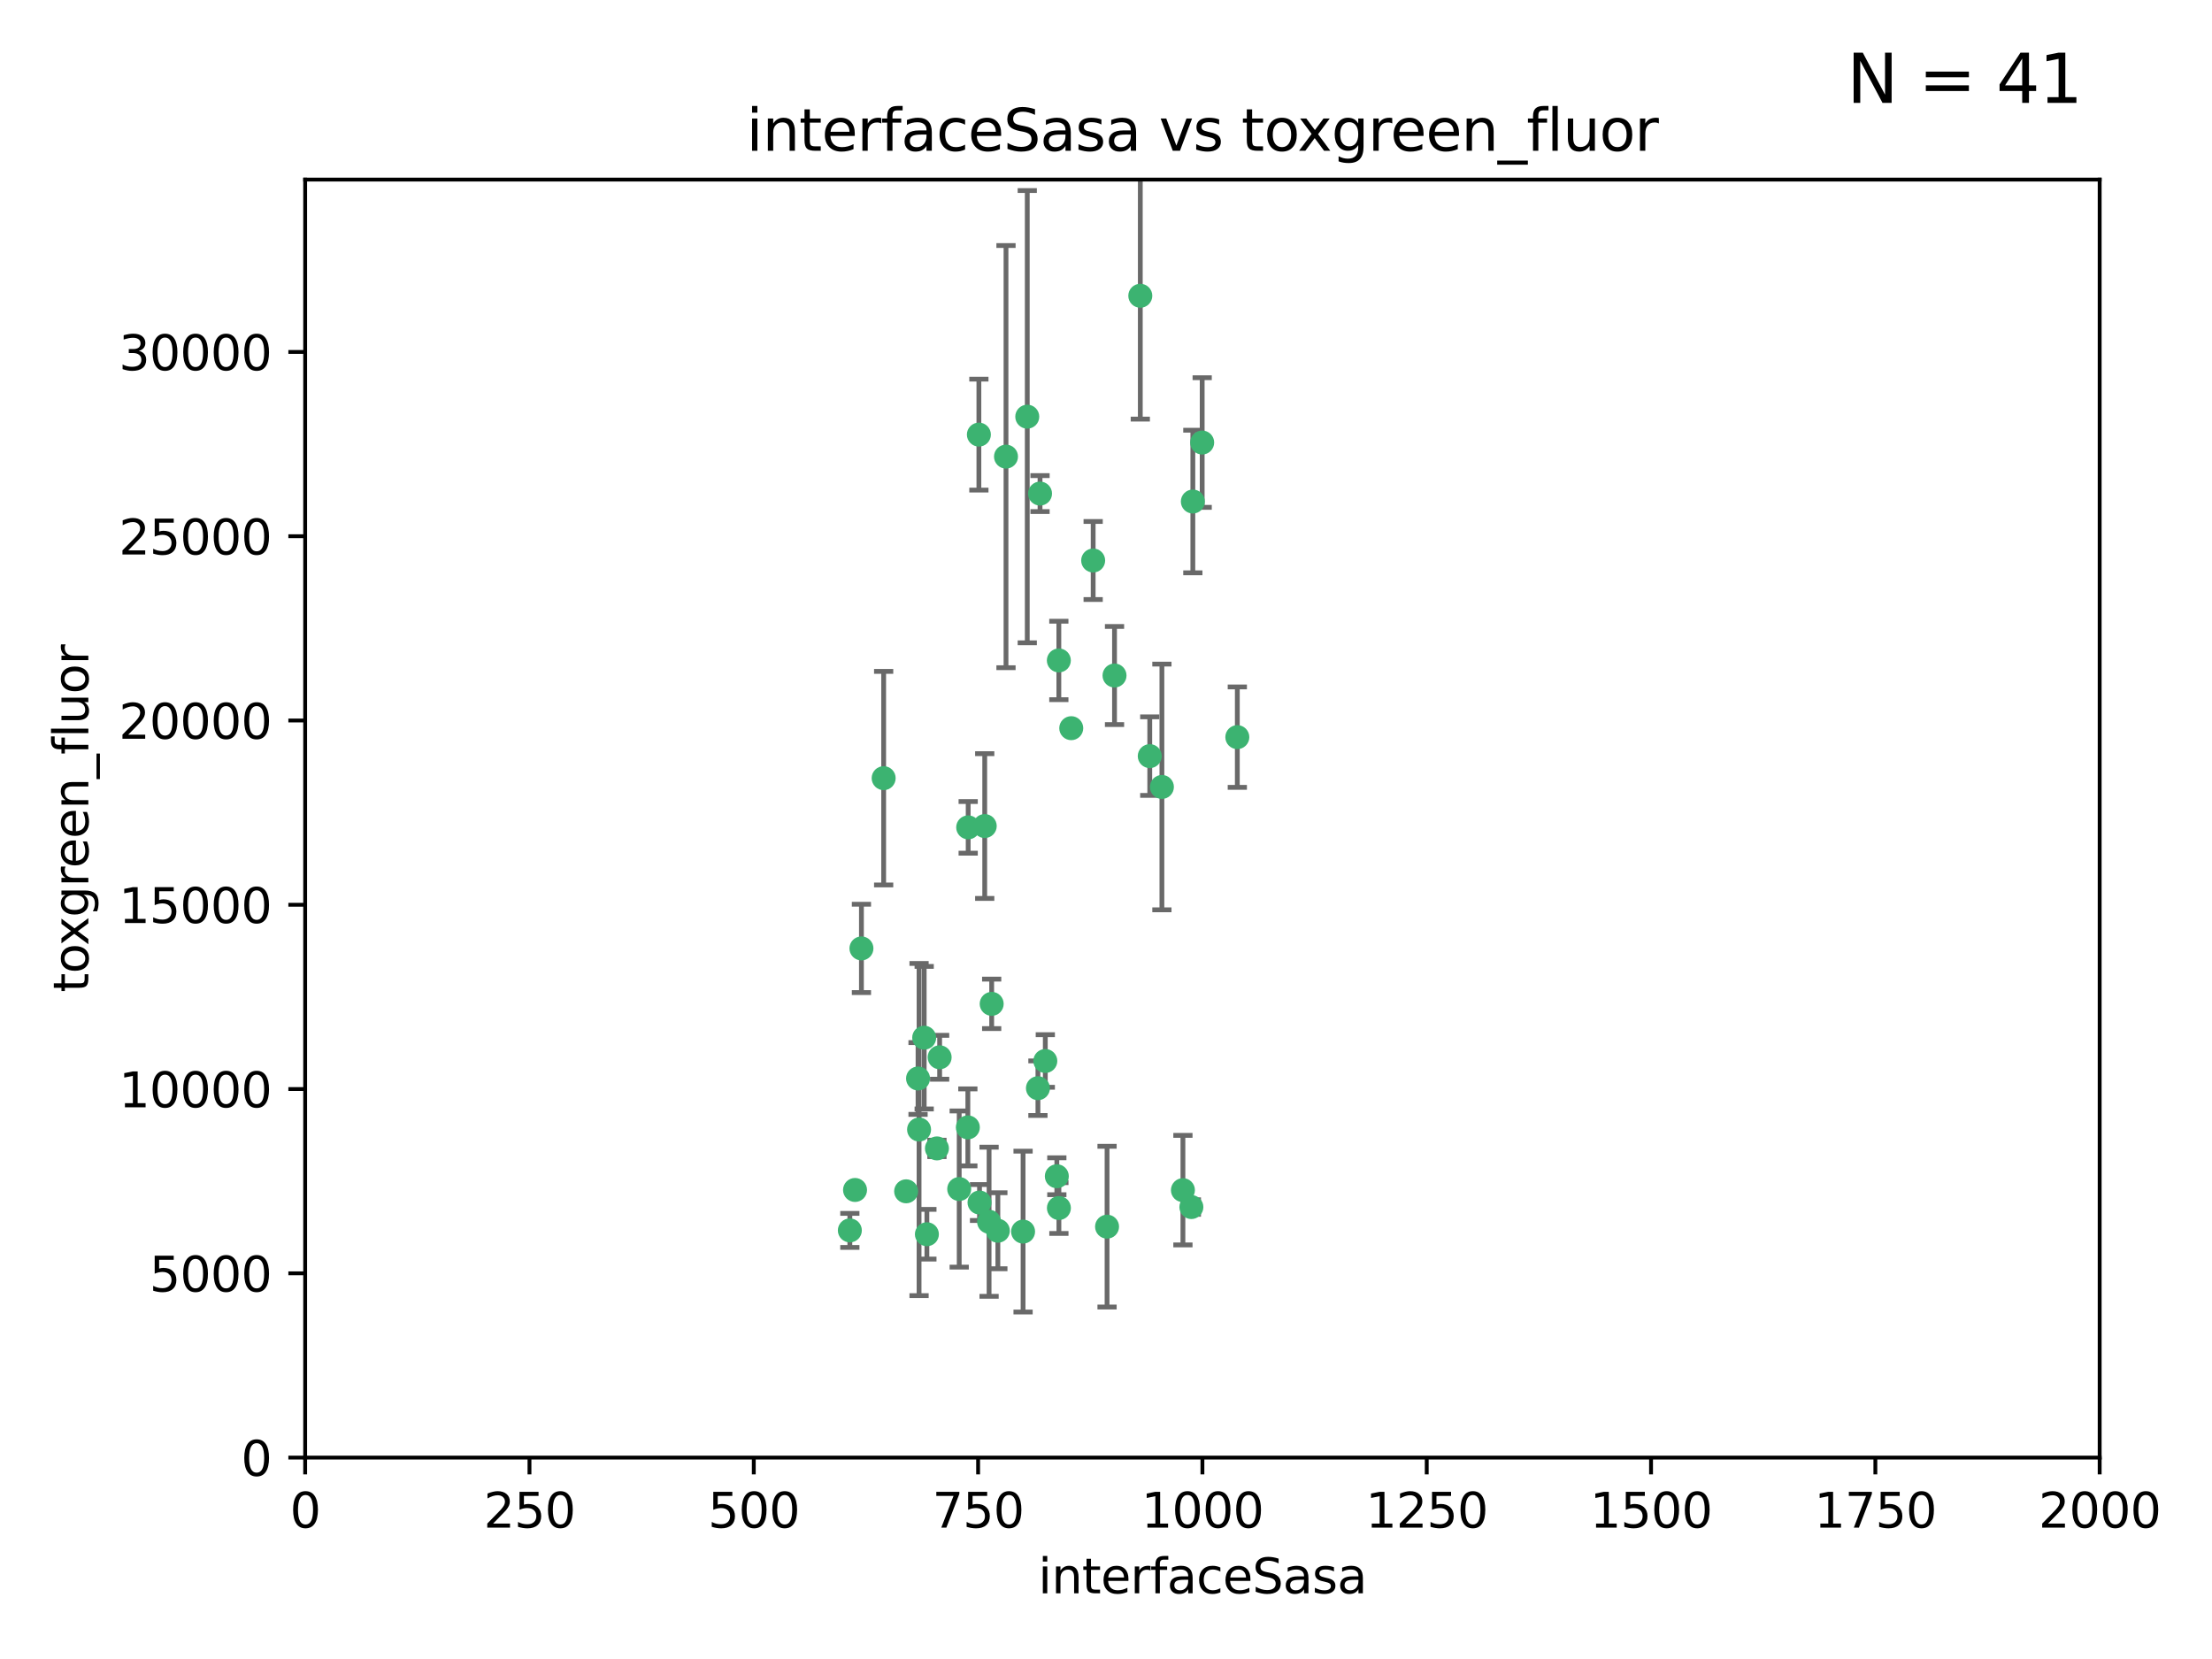 <?xml version="1.0" encoding="utf-8" standalone="no"?>
<!DOCTYPE svg PUBLIC "-//W3C//DTD SVG 1.1//EN"
  "http://www.w3.org/Graphics/SVG/1.1/DTD/svg11.dtd">
<svg xmlns:xlink="http://www.w3.org/1999/xlink" width="460.8pt" height="345.6pt" viewBox="0 0 460.8 345.6" xmlns="http://www.w3.org/2000/svg" version="1.1">
 <defs>
  <style type="text/css">*{stroke-linejoin: round; stroke-linecap: butt}</style>
 </defs>
 <g id="figure_1">
  <g id="patch_1">
   <path d="M 0 345.6 
L 460.8 345.6 
L 460.8 0 
L 0 0 
z
" style="fill: #ffffff"/>
  </g>
  <g id="axes_1">
   <g id="patch_2">
    <path d="M 63.571 303.64 
L 437.4 303.64 
L 437.4 37.411 
L 63.571 37.411 
z
" style="fill: #ffffff"/>
   </g>
   <g id="PathCollection_1">
    <defs>
     <path id="m31dd24af84" d="M 0 1.118 
C 0.297 1.118 0.581 1 0.791 0.791 
C 1 0.581 1.118 0.297 1.118 0 
C 1.118 -0.297 1 -0.581 0.791 -0.791 
C 0.581 -1 0.297 -1.118 0 -1.118 
C -0.297 -1.118 -0.581 -1 -0.791 -0.791 
C -1 -0.581 -1.118 -0.297 -1.118 0 
C -1.118 0.297 -1 0.581 -0.791 0.791 
C -0.581 1 -0.297 1.118 0 1.118 
z
" style="stroke: #3cb371"/>
    </defs>
    <g clip-path="url(#pcb2083e6d7)">
     <use xlink:href="#m31dd24af84" x="250.437" y="92.187" style="fill: #3cb371; stroke: #3cb371"/>
     <use xlink:href="#m31dd24af84" x="191.458" y="235.304" style="fill: #3cb371; stroke: #3cb371"/>
     <use xlink:href="#m31dd24af84" x="223.161" y="151.693" style="fill: #3cb371; stroke: #3cb371"/>
     <use xlink:href="#m31dd24af84" x="242.046" y="163.936" style="fill: #3cb371; stroke: #3cb371"/>
     <use xlink:href="#m31dd24af84" x="248.491" y="104.476" style="fill: #3cb371; stroke: #3cb371"/>
     <use xlink:href="#m31dd24af84" x="227.725" y="116.762" style="fill: #3cb371; stroke: #3cb371"/>
     <use xlink:href="#m31dd24af84" x="237.546" y="61.614" style="fill: #3cb371; stroke: #3cb371"/>
     <use xlink:href="#m31dd24af84" x="257.757" y="153.559" style="fill: #3cb371; stroke: #3cb371"/>
     <use xlink:href="#m31dd24af84" x="216.658" y="102.821" style="fill: #3cb371; stroke: #3cb371"/>
     <use xlink:href="#m31dd24af84" x="206.585" y="209.121" style="fill: #3cb371; stroke: #3cb371"/>
     <use xlink:href="#m31dd24af84" x="220.577" y="137.58" style="fill: #3cb371; stroke: #3cb371"/>
     <use xlink:href="#m31dd24af84" x="203.92" y="90.534" style="fill: #3cb371; stroke: #3cb371"/>
     <use xlink:href="#m31dd24af84" x="216.22" y="226.692" style="fill: #3cb371; stroke: #3cb371"/>
     <use xlink:href="#m31dd24af84" x="207.873" y="256.385" style="fill: #3cb371; stroke: #3cb371"/>
     <use xlink:href="#m31dd24af84" x="213.998" y="86.8" style="fill: #3cb371; stroke: #3cb371"/>
     <use xlink:href="#m31dd24af84" x="188.766" y="248.172" style="fill: #3cb371; stroke: #3cb371"/>
     <use xlink:href="#m31dd24af84" x="220.589" y="251.655" style="fill: #3cb371; stroke: #3cb371"/>
     <use xlink:href="#m31dd24af84" x="230.62" y="255.535" style="fill: #3cb371; stroke: #3cb371"/>
     <use xlink:href="#m31dd24af84" x="178.12" y="247.891" style="fill: #3cb371; stroke: #3cb371"/>
     <use xlink:href="#m31dd24af84" x="209.568" y="95.121" style="fill: #3cb371; stroke: #3cb371"/>
     <use xlink:href="#m31dd24af84" x="248.185" y="251.452" style="fill: #3cb371; stroke: #3cb371"/>
     <use xlink:href="#m31dd24af84" x="220.157" y="245.034" style="fill: #3cb371; stroke: #3cb371"/>
     <use xlink:href="#m31dd24af84" x="246.424" y="247.93" style="fill: #3cb371; stroke: #3cb371"/>
     <use xlink:href="#m31dd24af84" x="239.516" y="157.513" style="fill: #3cb371; stroke: #3cb371"/>
     <use xlink:href="#m31dd24af84" x="205.136" y="172.082" style="fill: #3cb371; stroke: #3cb371"/>
     <use xlink:href="#m31dd24af84" x="213.125" y="256.562" style="fill: #3cb371; stroke: #3cb371"/>
     <use xlink:href="#m31dd24af84" x="201.621" y="234.855" style="fill: #3cb371; stroke: #3cb371"/>
     <use xlink:href="#m31dd24af84" x="201.69" y="172.356" style="fill: #3cb371; stroke: #3cb371"/>
     <use xlink:href="#m31dd24af84" x="199.821" y="247.697" style="fill: #3cb371; stroke: #3cb371"/>
     <use xlink:href="#m31dd24af84" x="206.043" y="254.514" style="fill: #3cb371; stroke: #3cb371"/>
     <use xlink:href="#m31dd24af84" x="192.525" y="216.17" style="fill: #3cb371; stroke: #3cb371"/>
     <use xlink:href="#m31dd24af84" x="184.082" y="162.105" style="fill: #3cb371; stroke: #3cb371"/>
     <use xlink:href="#m31dd24af84" x="232.174" y="140.722" style="fill: #3cb371; stroke: #3cb371"/>
     <use xlink:href="#m31dd24af84" x="179.453" y="197.571" style="fill: #3cb371; stroke: #3cb371"/>
     <use xlink:href="#m31dd24af84" x="193.088" y="257.112" style="fill: #3cb371; stroke: #3cb371"/>
     <use xlink:href="#m31dd24af84" x="217.757" y="221.023" style="fill: #3cb371; stroke: #3cb371"/>
     <use xlink:href="#m31dd24af84" x="191.245" y="224.667" style="fill: #3cb371; stroke: #3cb371"/>
     <use xlink:href="#m31dd24af84" x="195.181" y="239.234" style="fill: #3cb371; stroke: #3cb371"/>
     <use xlink:href="#m31dd24af84" x="204.052" y="250.509" style="fill: #3cb371; stroke: #3cb371"/>
     <use xlink:href="#m31dd24af84" x="195.744" y="220.252" style="fill: #3cb371; stroke: #3cb371"/>
     <use xlink:href="#m31dd24af84" x="177.039" y="256.316" style="fill: #3cb371; stroke: #3cb371"/>
    </g>
   </g>
   <g id="matplotlib.axis_1">
    <g id="xtick_1">
     <g id="line2d_1">
      <defs>
       <path id="mf8c737476f" d="M 0 0 
L 0 3.5 
" style="stroke: #000000; stroke-width: 0.8"/>
      </defs>
      <g>
       <use xlink:href="#mf8c737476f" x="63.571" y="303.64" style="stroke: #000000; stroke-width: 0.8"/>
      </g>
     </g>
     <g id="text_1">
      <!-- 0 -->
      <g transform="translate(60.39 318.238)scale(0.1 -0.1)">
       <defs>
        <path id="DejaVuSans-30" d="M 2034 4250 
Q 1547 4250 1301 3770 
Q 1056 3291 1056 2328 
Q 1056 1369 1301 889 
Q 1547 409 2034 409 
Q 2525 409 2770 889 
Q 3016 1369 3016 2328 
Q 3016 3291 2770 3770 
Q 2525 4250 2034 4250 
z
M 2034 4750 
Q 2819 4750 3233 4129 
Q 3647 3509 3647 2328 
Q 3647 1150 3233 529 
Q 2819 -91 2034 -91 
Q 1250 -91 836 529 
Q 422 1150 422 2328 
Q 422 3509 836 4129 
Q 1250 4750 2034 4750 
z
" transform="scale(0.016)"/>
       </defs>
       <use xlink:href="#DejaVuSans-30"/>
      </g>
     </g>
    </g>
    <g id="xtick_2">
     <g id="line2d_2">
      <g>
       <use xlink:href="#mf8c737476f" x="110.3" y="303.64" style="stroke: #000000; stroke-width: 0.8"/>
      </g>
     </g>
     <g id="text_2">
      <!-- 250 -->
      <g transform="translate(100.756 318.238)scale(0.1 -0.1)">
       <defs>
        <path id="DejaVuSans-32" d="M 1228 531 
L 3431 531 
L 3431 0 
L 469 0 
L 469 531 
Q 828 903 1448 1529 
Q 2069 2156 2228 2338 
Q 2531 2678 2651 2914 
Q 2772 3150 2772 3378 
Q 2772 3750 2511 3984 
Q 2250 4219 1831 4219 
Q 1534 4219 1204 4116 
Q 875 4013 500 3803 
L 500 4441 
Q 881 4594 1212 4672 
Q 1544 4750 1819 4750 
Q 2544 4750 2975 4387 
Q 3406 4025 3406 3419 
Q 3406 3131 3298 2873 
Q 3191 2616 2906 2266 
Q 2828 2175 2409 1742 
Q 1991 1309 1228 531 
z
" transform="scale(0.016)"/>
        <path id="DejaVuSans-35" d="M 691 4666 
L 3169 4666 
L 3169 4134 
L 1269 4134 
L 1269 2991 
Q 1406 3038 1543 3061 
Q 1681 3084 1819 3084 
Q 2600 3084 3056 2656 
Q 3513 2228 3513 1497 
Q 3513 744 3044 326 
Q 2575 -91 1722 -91 
Q 1428 -91 1123 -41 
Q 819 9 494 109 
L 494 744 
Q 775 591 1075 516 
Q 1375 441 1709 441 
Q 2250 441 2565 725 
Q 2881 1009 2881 1497 
Q 2881 1984 2565 2268 
Q 2250 2553 1709 2553 
Q 1456 2553 1204 2497 
Q 953 2441 691 2322 
L 691 4666 
z
" transform="scale(0.016)"/>
       </defs>
       <use xlink:href="#DejaVuSans-32"/>
       <use xlink:href="#DejaVuSans-35" x="63.623"/>
       <use xlink:href="#DejaVuSans-30" x="127.246"/>
      </g>
     </g>
    </g>
    <g id="xtick_3">
     <g id="line2d_3">
      <g>
       <use xlink:href="#mf8c737476f" x="157.028" y="303.64" style="stroke: #000000; stroke-width: 0.8"/>
      </g>
     </g>
     <g id="text_3">
      <!-- 500 -->
      <g transform="translate(147.485 318.238)scale(0.1 -0.1)">
       <use xlink:href="#DejaVuSans-35"/>
       <use xlink:href="#DejaVuSans-30" x="63.623"/>
       <use xlink:href="#DejaVuSans-30" x="127.246"/>
      </g>
     </g>
    </g>
    <g id="xtick_4">
     <g id="line2d_4">
      <g>
       <use xlink:href="#mf8c737476f" x="203.757" y="303.64" style="stroke: #000000; stroke-width: 0.8"/>
      </g>
     </g>
     <g id="text_4">
      <!-- 750 -->
      <g transform="translate(194.213 318.238)scale(0.1 -0.1)">
       <defs>
        <path id="DejaVuSans-37" d="M 525 4666 
L 3525 4666 
L 3525 4397 
L 1831 0 
L 1172 0 
L 2766 4134 
L 525 4134 
L 525 4666 
z
" transform="scale(0.016)"/>
       </defs>
       <use xlink:href="#DejaVuSans-37"/>
       <use xlink:href="#DejaVuSans-35" x="63.623"/>
       <use xlink:href="#DejaVuSans-30" x="127.246"/>
      </g>
     </g>
    </g>
    <g id="xtick_5">
     <g id="line2d_5">
      <g>
       <use xlink:href="#mf8c737476f" x="250.486" y="303.64" style="stroke: #000000; stroke-width: 0.8"/>
      </g>
     </g>
     <g id="text_5">
      <!-- 1000 -->
      <g transform="translate(237.761 318.238)scale(0.1 -0.1)">
       <defs>
        <path id="DejaVuSans-31" d="M 794 531 
L 1825 531 
L 1825 4091 
L 703 3866 
L 703 4441 
L 1819 4666 
L 2450 4666 
L 2450 531 
L 3481 531 
L 3481 0 
L 794 0 
L 794 531 
z
" transform="scale(0.016)"/>
       </defs>
       <use xlink:href="#DejaVuSans-31"/>
       <use xlink:href="#DejaVuSans-30" x="63.623"/>
       <use xlink:href="#DejaVuSans-30" x="127.246"/>
       <use xlink:href="#DejaVuSans-30" x="190.869"/>
      </g>
     </g>
    </g>
    <g id="xtick_6">
     <g id="line2d_6">
      <g>
       <use xlink:href="#mf8c737476f" x="297.214" y="303.64" style="stroke: #000000; stroke-width: 0.8"/>
      </g>
     </g>
     <g id="text_6">
      <!-- 1250 -->
      <g transform="translate(284.489 318.238)scale(0.1 -0.1)">
       <use xlink:href="#DejaVuSans-31"/>
       <use xlink:href="#DejaVuSans-32" x="63.623"/>
       <use xlink:href="#DejaVuSans-35" x="127.246"/>
       <use xlink:href="#DejaVuSans-30" x="190.869"/>
      </g>
     </g>
    </g>
    <g id="xtick_7">
     <g id="line2d_7">
      <g>
       <use xlink:href="#mf8c737476f" x="343.943" y="303.64" style="stroke: #000000; stroke-width: 0.8"/>
      </g>
     </g>
     <g id="text_7">
      <!-- 1500 -->
      <g transform="translate(331.218 318.238)scale(0.1 -0.1)">
       <use xlink:href="#DejaVuSans-31"/>
       <use xlink:href="#DejaVuSans-35" x="63.623"/>
       <use xlink:href="#DejaVuSans-30" x="127.246"/>
       <use xlink:href="#DejaVuSans-30" x="190.869"/>
      </g>
     </g>
    </g>
    <g id="xtick_8">
     <g id="line2d_8">
      <g>
       <use xlink:href="#mf8c737476f" x="390.671" y="303.64" style="stroke: #000000; stroke-width: 0.8"/>
      </g>
     </g>
     <g id="text_8">
      <!-- 1750 -->
      <g transform="translate(377.946 318.238)scale(0.1 -0.1)">
       <use xlink:href="#DejaVuSans-31"/>
       <use xlink:href="#DejaVuSans-37" x="63.623"/>
       <use xlink:href="#DejaVuSans-35" x="127.246"/>
       <use xlink:href="#DejaVuSans-30" x="190.869"/>
      </g>
     </g>
    </g>
    <g id="xtick_9">
     <g id="line2d_9">
      <g>
       <use xlink:href="#mf8c737476f" x="437.4" y="303.64" style="stroke: #000000; stroke-width: 0.8"/>
      </g>
     </g>
     <g id="text_9">
      <!-- 2000 -->
      <g transform="translate(424.675 318.238)scale(0.1 -0.1)">
       <use xlink:href="#DejaVuSans-32"/>
       <use xlink:href="#DejaVuSans-30" x="63.623"/>
       <use xlink:href="#DejaVuSans-30" x="127.246"/>
       <use xlink:href="#DejaVuSans-30" x="190.869"/>
      </g>
     </g>
    </g>
    <g id="text_10">
     <!-- interfaceSasa -->
     <g transform="translate(216.279 331.917)scale(0.1 -0.1)">
      <defs>
       <path id="DejaVuSans-69" d="M 603 3500 
L 1178 3500 
L 1178 0 
L 603 0 
L 603 3500 
z
M 603 4863 
L 1178 4863 
L 1178 4134 
L 603 4134 
L 603 4863 
z
" transform="scale(0.016)"/>
       <path id="DejaVuSans-6e" d="M 3513 2113 
L 3513 0 
L 2938 0 
L 2938 2094 
Q 2938 2591 2744 2837 
Q 2550 3084 2163 3084 
Q 1697 3084 1428 2787 
Q 1159 2491 1159 1978 
L 1159 0 
L 581 0 
L 581 3500 
L 1159 3500 
L 1159 2956 
Q 1366 3272 1645 3428 
Q 1925 3584 2291 3584 
Q 2894 3584 3203 3211 
Q 3513 2838 3513 2113 
z
" transform="scale(0.016)"/>
       <path id="DejaVuSans-74" d="M 1172 4494 
L 1172 3500 
L 2356 3500 
L 2356 3053 
L 1172 3053 
L 1172 1153 
Q 1172 725 1289 603 
Q 1406 481 1766 481 
L 2356 481 
L 2356 0 
L 1766 0 
Q 1100 0 847 248 
Q 594 497 594 1153 
L 594 3053 
L 172 3053 
L 172 3500 
L 594 3500 
L 594 4494 
L 1172 4494 
z
" transform="scale(0.016)"/>
       <path id="DejaVuSans-65" d="M 3597 1894 
L 3597 1613 
L 953 1613 
Q 991 1019 1311 708 
Q 1631 397 2203 397 
Q 2534 397 2845 478 
Q 3156 559 3463 722 
L 3463 178 
Q 3153 47 2828 -22 
Q 2503 -91 2169 -91 
Q 1331 -91 842 396 
Q 353 884 353 1716 
Q 353 2575 817 3079 
Q 1281 3584 2069 3584 
Q 2775 3584 3186 3129 
Q 3597 2675 3597 1894 
z
M 3022 2063 
Q 3016 2534 2758 2815 
Q 2500 3097 2075 3097 
Q 1594 3097 1305 2825 
Q 1016 2553 972 2059 
L 3022 2063 
z
" transform="scale(0.016)"/>
       <path id="DejaVuSans-72" d="M 2631 2963 
Q 2534 3019 2420 3045 
Q 2306 3072 2169 3072 
Q 1681 3072 1420 2755 
Q 1159 2438 1159 1844 
L 1159 0 
L 581 0 
L 581 3500 
L 1159 3500 
L 1159 2956 
Q 1341 3275 1631 3429 
Q 1922 3584 2338 3584 
Q 2397 3584 2469 3576 
Q 2541 3569 2628 3553 
L 2631 2963 
z
" transform="scale(0.016)"/>
       <path id="DejaVuSans-66" d="M 2375 4863 
L 2375 4384 
L 1825 4384 
Q 1516 4384 1395 4259 
Q 1275 4134 1275 3809 
L 1275 3500 
L 2222 3500 
L 2222 3053 
L 1275 3053 
L 1275 0 
L 697 0 
L 697 3053 
L 147 3053 
L 147 3500 
L 697 3500 
L 697 3744 
Q 697 4328 969 4595 
Q 1241 4863 1831 4863 
L 2375 4863 
z
" transform="scale(0.016)"/>
       <path id="DejaVuSans-61" d="M 2194 1759 
Q 1497 1759 1228 1600 
Q 959 1441 959 1056 
Q 959 750 1161 570 
Q 1363 391 1709 391 
Q 2188 391 2477 730 
Q 2766 1069 2766 1631 
L 2766 1759 
L 2194 1759 
z
M 3341 1997 
L 3341 0 
L 2766 0 
L 2766 531 
Q 2569 213 2275 61 
Q 1981 -91 1556 -91 
Q 1019 -91 701 211 
Q 384 513 384 1019 
Q 384 1609 779 1909 
Q 1175 2209 1959 2209 
L 2766 2209 
L 2766 2266 
Q 2766 2663 2505 2880 
Q 2244 3097 1772 3097 
Q 1472 3097 1187 3025 
Q 903 2953 641 2809 
L 641 3341 
Q 956 3463 1253 3523 
Q 1550 3584 1831 3584 
Q 2591 3584 2966 3190 
Q 3341 2797 3341 1997 
z
" transform="scale(0.016)"/>
       <path id="DejaVuSans-63" d="M 3122 3366 
L 3122 2828 
Q 2878 2963 2633 3030 
Q 2388 3097 2138 3097 
Q 1578 3097 1268 2742 
Q 959 2388 959 1747 
Q 959 1106 1268 751 
Q 1578 397 2138 397 
Q 2388 397 2633 464 
Q 2878 531 3122 666 
L 3122 134 
Q 2881 22 2623 -34 
Q 2366 -91 2075 -91 
Q 1284 -91 818 406 
Q 353 903 353 1747 
Q 353 2603 823 3093 
Q 1294 3584 2113 3584 
Q 2378 3584 2631 3529 
Q 2884 3475 3122 3366 
z
" transform="scale(0.016)"/>
       <path id="DejaVuSans-53" d="M 3425 4513 
L 3425 3897 
Q 3066 4069 2747 4153 
Q 2428 4238 2131 4238 
Q 1616 4238 1336 4038 
Q 1056 3838 1056 3469 
Q 1056 3159 1242 3001 
Q 1428 2844 1947 2747 
L 2328 2669 
Q 3034 2534 3370 2195 
Q 3706 1856 3706 1288 
Q 3706 609 3251 259 
Q 2797 -91 1919 -91 
Q 1588 -91 1214 -16 
Q 841 59 441 206 
L 441 856 
Q 825 641 1194 531 
Q 1563 422 1919 422 
Q 2459 422 2753 634 
Q 3047 847 3047 1241 
Q 3047 1584 2836 1778 
Q 2625 1972 2144 2069 
L 1759 2144 
Q 1053 2284 737 2584 
Q 422 2884 422 3419 
Q 422 4038 858 4394 
Q 1294 4750 2059 4750 
Q 2388 4750 2728 4690 
Q 3069 4631 3425 4513 
z
" transform="scale(0.016)"/>
       <path id="DejaVuSans-73" d="M 2834 3397 
L 2834 2853 
Q 2591 2978 2328 3040 
Q 2066 3103 1784 3103 
Q 1356 3103 1142 2972 
Q 928 2841 928 2578 
Q 928 2378 1081 2264 
Q 1234 2150 1697 2047 
L 1894 2003 
Q 2506 1872 2764 1633 
Q 3022 1394 3022 966 
Q 3022 478 2636 193 
Q 2250 -91 1575 -91 
Q 1294 -91 989 -36 
Q 684 19 347 128 
L 347 722 
Q 666 556 975 473 
Q 1284 391 1588 391 
Q 1994 391 2212 530 
Q 2431 669 2431 922 
Q 2431 1156 2273 1281 
Q 2116 1406 1581 1522 
L 1381 1569 
Q 847 1681 609 1914 
Q 372 2147 372 2553 
Q 372 3047 722 3315 
Q 1072 3584 1716 3584 
Q 2034 3584 2315 3537 
Q 2597 3491 2834 3397 
z
" transform="scale(0.016)"/>
      </defs>
      <use xlink:href="#DejaVuSans-69"/>
      <use xlink:href="#DejaVuSans-6e" x="27.783"/>
      <use xlink:href="#DejaVuSans-74" x="91.162"/>
      <use xlink:href="#DejaVuSans-65" x="130.371"/>
      <use xlink:href="#DejaVuSans-72" x="191.895"/>
      <use xlink:href="#DejaVuSans-66" x="233.008"/>
      <use xlink:href="#DejaVuSans-61" x="268.213"/>
      <use xlink:href="#DejaVuSans-63" x="329.492"/>
      <use xlink:href="#DejaVuSans-65" x="384.473"/>
      <use xlink:href="#DejaVuSans-53" x="445.996"/>
      <use xlink:href="#DejaVuSans-61" x="509.473"/>
      <use xlink:href="#DejaVuSans-73" x="570.752"/>
      <use xlink:href="#DejaVuSans-61" x="622.852"/>
     </g>
    </g>
   </g>
   <g id="matplotlib.axis_2">
    <g id="ytick_1">
     <g id="line2d_10">
      <defs>
       <path id="mec7fb2bd6f" d="M 0 0 
L -3.5 0 
" style="stroke: #000000; stroke-width: 0.8"/>
      </defs>
      <g>
       <use xlink:href="#mec7fb2bd6f" x="63.571" y="303.64" style="stroke: #000000; stroke-width: 0.8"/>
      </g>
     </g>
     <g id="text_11">
      <!-- 0 -->
      <g transform="translate(50.209 307.439)scale(0.1 -0.1)">
       <use xlink:href="#DejaVuSans-30"/>
      </g>
     </g>
    </g>
    <g id="ytick_2">
     <g id="line2d_11">
      <g>
       <use xlink:href="#mec7fb2bd6f" x="63.571" y="265.253" style="stroke: #000000; stroke-width: 0.8"/>
      </g>
     </g>
     <g id="text_12">
      <!-- 5000 -->
      <g transform="translate(31.121 269.052)scale(0.1 -0.1)">
       <use xlink:href="#DejaVuSans-35"/>
       <use xlink:href="#DejaVuSans-30" x="63.623"/>
       <use xlink:href="#DejaVuSans-30" x="127.246"/>
       <use xlink:href="#DejaVuSans-30" x="190.869"/>
      </g>
     </g>
    </g>
    <g id="ytick_3">
     <g id="line2d_12">
      <g>
       <use xlink:href="#mec7fb2bd6f" x="63.571" y="226.866" style="stroke: #000000; stroke-width: 0.8"/>
      </g>
     </g>
     <g id="text_13">
      <!-- 10000 -->
      <g transform="translate(24.759 230.665)scale(0.1 -0.1)">
       <use xlink:href="#DejaVuSans-31"/>
       <use xlink:href="#DejaVuSans-30" x="63.623"/>
       <use xlink:href="#DejaVuSans-30" x="127.246"/>
       <use xlink:href="#DejaVuSans-30" x="190.869"/>
       <use xlink:href="#DejaVuSans-30" x="254.492"/>
      </g>
     </g>
    </g>
    <g id="ytick_4">
     <g id="line2d_13">
      <g>
       <use xlink:href="#mec7fb2bd6f" x="63.571" y="188.479" style="stroke: #000000; stroke-width: 0.8"/>
      </g>
     </g>
     <g id="text_14">
      <!-- 15000 -->
      <g transform="translate(24.759 192.278)scale(0.1 -0.1)">
       <use xlink:href="#DejaVuSans-31"/>
       <use xlink:href="#DejaVuSans-35" x="63.623"/>
       <use xlink:href="#DejaVuSans-30" x="127.246"/>
       <use xlink:href="#DejaVuSans-30" x="190.869"/>
       <use xlink:href="#DejaVuSans-30" x="254.492"/>
      </g>
     </g>
    </g>
    <g id="ytick_5">
     <g id="line2d_14">
      <g>
       <use xlink:href="#mec7fb2bd6f" x="63.571" y="150.092" style="stroke: #000000; stroke-width: 0.8"/>
      </g>
     </g>
     <g id="text_15">
      <!-- 20000 -->
      <g transform="translate(24.759 153.891)scale(0.1 -0.1)">
       <use xlink:href="#DejaVuSans-32"/>
       <use xlink:href="#DejaVuSans-30" x="63.623"/>
       <use xlink:href="#DejaVuSans-30" x="127.246"/>
       <use xlink:href="#DejaVuSans-30" x="190.869"/>
       <use xlink:href="#DejaVuSans-30" x="254.492"/>
      </g>
     </g>
    </g>
    <g id="ytick_6">
     <g id="line2d_15">
      <g>
       <use xlink:href="#mec7fb2bd6f" x="63.571" y="111.705" style="stroke: #000000; stroke-width: 0.8"/>
      </g>
     </g>
     <g id="text_16">
      <!-- 25000 -->
      <g transform="translate(24.759 115.504)scale(0.1 -0.1)">
       <use xlink:href="#DejaVuSans-32"/>
       <use xlink:href="#DejaVuSans-35" x="63.623"/>
       <use xlink:href="#DejaVuSans-30" x="127.246"/>
       <use xlink:href="#DejaVuSans-30" x="190.869"/>
       <use xlink:href="#DejaVuSans-30" x="254.492"/>
      </g>
     </g>
    </g>
    <g id="ytick_7">
     <g id="line2d_16">
      <g>
       <use xlink:href="#mec7fb2bd6f" x="63.571" y="73.317" style="stroke: #000000; stroke-width: 0.8"/>
      </g>
     </g>
     <g id="text_17">
      <!-- 30000 -->
      <g transform="translate(24.759 77.117)scale(0.1 -0.1)">
       <defs>
        <path id="DejaVuSans-33" d="M 2597 2516 
Q 3050 2419 3304 2112 
Q 3559 1806 3559 1356 
Q 3559 666 3084 287 
Q 2609 -91 1734 -91 
Q 1441 -91 1130 -33 
Q 819 25 488 141 
L 488 750 
Q 750 597 1062 519 
Q 1375 441 1716 441 
Q 2309 441 2620 675 
Q 2931 909 2931 1356 
Q 2931 1769 2642 2001 
Q 2353 2234 1838 2234 
L 1294 2234 
L 1294 2753 
L 1863 2753 
Q 2328 2753 2575 2939 
Q 2822 3125 2822 3475 
Q 2822 3834 2567 4026 
Q 2313 4219 1838 4219 
Q 1578 4219 1281 4162 
Q 984 4106 628 3988 
L 628 4550 
Q 988 4650 1302 4700 
Q 1616 4750 1894 4750 
Q 2613 4750 3031 4423 
Q 3450 4097 3450 3541 
Q 3450 3153 3228 2886 
Q 3006 2619 2597 2516 
z
" transform="scale(0.016)"/>
       </defs>
       <use xlink:href="#DejaVuSans-33"/>
       <use xlink:href="#DejaVuSans-30" x="63.623"/>
       <use xlink:href="#DejaVuSans-30" x="127.246"/>
       <use xlink:href="#DejaVuSans-30" x="190.869"/>
       <use xlink:href="#DejaVuSans-30" x="254.492"/>
      </g>
     </g>
    </g>
    <g id="text_18">
     <!-- toxgreen_fluor -->
     <g transform="translate(18.401 206.72)rotate(-90)scale(0.1 -0.1)">
      <defs>
       <path id="DejaVuSans-6f" d="M 1959 3097 
Q 1497 3097 1228 2736 
Q 959 2375 959 1747 
Q 959 1119 1226 758 
Q 1494 397 1959 397 
Q 2419 397 2687 759 
Q 2956 1122 2956 1747 
Q 2956 2369 2687 2733 
Q 2419 3097 1959 3097 
z
M 1959 3584 
Q 2709 3584 3137 3096 
Q 3566 2609 3566 1747 
Q 3566 888 3137 398 
Q 2709 -91 1959 -91 
Q 1206 -91 779 398 
Q 353 888 353 1747 
Q 353 2609 779 3096 
Q 1206 3584 1959 3584 
z
" transform="scale(0.016)"/>
       <path id="DejaVuSans-78" d="M 3513 3500 
L 2247 1797 
L 3578 0 
L 2900 0 
L 1881 1375 
L 863 0 
L 184 0 
L 1544 1831 
L 300 3500 
L 978 3500 
L 1906 2253 
L 2834 3500 
L 3513 3500 
z
" transform="scale(0.016)"/>
       <path id="DejaVuSans-67" d="M 2906 1791 
Q 2906 2416 2648 2759 
Q 2391 3103 1925 3103 
Q 1463 3103 1205 2759 
Q 947 2416 947 1791 
Q 947 1169 1205 825 
Q 1463 481 1925 481 
Q 2391 481 2648 825 
Q 2906 1169 2906 1791 
z
M 3481 434 
Q 3481 -459 3084 -895 
Q 2688 -1331 1869 -1331 
Q 1566 -1331 1297 -1286 
Q 1028 -1241 775 -1147 
L 775 -588 
Q 1028 -725 1275 -790 
Q 1522 -856 1778 -856 
Q 2344 -856 2625 -561 
Q 2906 -266 2906 331 
L 2906 616 
Q 2728 306 2450 153 
Q 2172 0 1784 0 
Q 1141 0 747 490 
Q 353 981 353 1791 
Q 353 2603 747 3093 
Q 1141 3584 1784 3584 
Q 2172 3584 2450 3431 
Q 2728 3278 2906 2969 
L 2906 3500 
L 3481 3500 
L 3481 434 
z
" transform="scale(0.016)"/>
       <path id="DejaVuSans-5f" d="M 3263 -1063 
L 3263 -1509 
L -63 -1509 
L -63 -1063 
L 3263 -1063 
z
" transform="scale(0.016)"/>
       <path id="DejaVuSans-6c" d="M 603 4863 
L 1178 4863 
L 1178 0 
L 603 0 
L 603 4863 
z
" transform="scale(0.016)"/>
       <path id="DejaVuSans-75" d="M 544 1381 
L 544 3500 
L 1119 3500 
L 1119 1403 
Q 1119 906 1312 657 
Q 1506 409 1894 409 
Q 2359 409 2629 706 
Q 2900 1003 2900 1516 
L 2900 3500 
L 3475 3500 
L 3475 0 
L 2900 0 
L 2900 538 
Q 2691 219 2414 64 
Q 2138 -91 1772 -91 
Q 1169 -91 856 284 
Q 544 659 544 1381 
z
M 1991 3584 
L 1991 3584 
z
" transform="scale(0.016)"/>
      </defs>
      <use xlink:href="#DejaVuSans-74"/>
      <use xlink:href="#DejaVuSans-6f" x="39.209"/>
      <use xlink:href="#DejaVuSans-78" x="97.266"/>
      <use xlink:href="#DejaVuSans-67" x="156.445"/>
      <use xlink:href="#DejaVuSans-72" x="219.922"/>
      <use xlink:href="#DejaVuSans-65" x="258.785"/>
      <use xlink:href="#DejaVuSans-65" x="320.309"/>
      <use xlink:href="#DejaVuSans-6e" x="381.832"/>
      <use xlink:href="#DejaVuSans-5f" x="445.211"/>
      <use xlink:href="#DejaVuSans-66" x="495.211"/>
      <use xlink:href="#DejaVuSans-6c" x="530.416"/>
      <use xlink:href="#DejaVuSans-75" x="558.199"/>
      <use xlink:href="#DejaVuSans-6f" x="621.578"/>
      <use xlink:href="#DejaVuSans-72" x="682.76"/>
     </g>
    </g>
   </g>
   <g id="LineCollection_1">
    <path d="M 250.437 105.69 
L 250.437 78.685 
" clip-path="url(#pcb2083e6d7)" style="fill: none; stroke: #696969"/>
    <path d="M 191.458 269.906 
L 191.458 200.702 
" clip-path="url(#pcb2083e6d7)" style="fill: none; stroke: #696969"/>
    <path d="M 223.161 152.217 
L 223.161 151.168 
" clip-path="url(#pcb2083e6d7)" style="fill: none; stroke: #696969"/>
    <path d="M 242.046 189.529 
L 242.046 138.343 
" clip-path="url(#pcb2083e6d7)" style="fill: none; stroke: #696969"/>
    <path d="M 248.491 119.328 
L 248.491 89.623 
" clip-path="url(#pcb2083e6d7)" style="fill: none; stroke: #696969"/>
    <path d="M 227.725 124.89 
L 227.725 108.635 
" clip-path="url(#pcb2083e6d7)" style="fill: none; stroke: #696969"/>
    <path d="M 237.546 87.306 
L 237.546 35.922 
" clip-path="url(#pcb2083e6d7)" style="fill: none; stroke: #696969"/>
    <path d="M 257.757 164.019 
L 257.757 143.098 
" clip-path="url(#pcb2083e6d7)" style="fill: none; stroke: #696969"/>
    <path d="M 216.658 106.565 
L 216.658 99.077 
" clip-path="url(#pcb2083e6d7)" style="fill: none; stroke: #696969"/>
    <path d="M 206.585 214.275 
L 206.585 203.967 
" clip-path="url(#pcb2083e6d7)" style="fill: none; stroke: #696969"/>
    <path d="M 220.577 145.75 
L 220.577 129.411 
" clip-path="url(#pcb2083e6d7)" style="fill: none; stroke: #696969"/>
    <path d="M 203.92 102.091 
L 203.92 78.978 
" clip-path="url(#pcb2083e6d7)" style="fill: none; stroke: #696969"/>
    <path d="M 216.22 232.376 
L 216.22 221.008 
" clip-path="url(#pcb2083e6d7)" style="fill: none; stroke: #696969"/>
    <path d="M 207.873 264.301 
L 207.873 248.47 
" clip-path="url(#pcb2083e6d7)" style="fill: none; stroke: #696969"/>
    <path d="M 213.998 133.906 
L 213.998 39.694 
" clip-path="url(#pcb2083e6d7)" style="fill: none; stroke: #696969"/>
    <path d="M 188.766 248.702 
L 188.766 247.642 
" clip-path="url(#pcb2083e6d7)" style="fill: none; stroke: #696969"/>
    <path d="M 220.589 256.945 
L 220.589 246.364 
" clip-path="url(#pcb2083e6d7)" style="fill: none; stroke: #696969"/>
    <path d="M 230.62 272.278 
L 230.62 238.793 
" clip-path="url(#pcb2083e6d7)" style="fill: none; stroke: #696969"/>
    <path d="M 178.12 248.596 
L 178.12 247.186 
" clip-path="url(#pcb2083e6d7)" style="fill: none; stroke: #696969"/>
    <path d="M 209.568 139.091 
L 209.568 51.151 
" clip-path="url(#pcb2083e6d7)" style="fill: none; stroke: #696969"/>
    <path d="M 248.185 252.966 
L 248.185 249.939 
" clip-path="url(#pcb2083e6d7)" style="fill: none; stroke: #696969"/>
    <path d="M 220.157 248.879 
L 220.157 241.19 
" clip-path="url(#pcb2083e6d7)" style="fill: none; stroke: #696969"/>
    <path d="M 246.424 259.34 
L 246.424 236.521 
" clip-path="url(#pcb2083e6d7)" style="fill: none; stroke: #696969"/>
    <path d="M 239.516 165.694 
L 239.516 149.332 
" clip-path="url(#pcb2083e6d7)" style="fill: none; stroke: #696969"/>
    <path d="M 205.136 187.16 
L 205.136 157.004 
" clip-path="url(#pcb2083e6d7)" style="fill: none; stroke: #696969"/>
    <path d="M 213.125 273.32 
L 213.125 239.805 
" clip-path="url(#pcb2083e6d7)" style="fill: none; stroke: #696969"/>
    <path d="M 201.621 242.872 
L 201.621 226.838 
" clip-path="url(#pcb2083e6d7)" style="fill: none; stroke: #696969"/>
    <path d="M 201.69 177.734 
L 201.69 166.978 
" clip-path="url(#pcb2083e6d7)" style="fill: none; stroke: #696969"/>
    <path d="M 199.821 263.964 
L 199.821 231.431 
" clip-path="url(#pcb2083e6d7)" style="fill: none; stroke: #696969"/>
    <path d="M 206.043 270.051 
L 206.043 238.978 
" clip-path="url(#pcb2083e6d7)" style="fill: none; stroke: #696969"/>
    <path d="M 192.525 231.016 
L 192.525 201.324 
" clip-path="url(#pcb2083e6d7)" style="fill: none; stroke: #696969"/>
    <path d="M 184.082 184.351 
L 184.082 139.86 
" clip-path="url(#pcb2083e6d7)" style="fill: none; stroke: #696969"/>
    <path d="M 232.174 150.938 
L 232.174 130.506 
" clip-path="url(#pcb2083e6d7)" style="fill: none; stroke: #696969"/>
    <path d="M 179.453 206.772 
L 179.453 188.371 
" clip-path="url(#pcb2083e6d7)" style="fill: none; stroke: #696969"/>
    <path d="M 193.088 262.288 
L 193.088 251.936 
" clip-path="url(#pcb2083e6d7)" style="fill: none; stroke: #696969"/>
    <path d="M 217.757 226.502 
L 217.757 215.543 
" clip-path="url(#pcb2083e6d7)" style="fill: none; stroke: #696969"/>
    <path d="M 191.245 232.145 
L 191.245 217.189 
" clip-path="url(#pcb2083e6d7)" style="fill: none; stroke: #696969"/>
    <path d="M 195.181 240.949 
L 195.181 237.518 
" clip-path="url(#pcb2083e6d7)" style="fill: none; stroke: #696969"/>
    <path d="M 204.052 254.253 
L 204.052 246.765 
" clip-path="url(#pcb2083e6d7)" style="fill: none; stroke: #696969"/>
    <path d="M 195.744 224.823 
L 195.744 215.68 
" clip-path="url(#pcb2083e6d7)" style="fill: none; stroke: #696969"/>
    <path d="M 177.039 259.862 
L 177.039 252.77 
" clip-path="url(#pcb2083e6d7)" style="fill: none; stroke: #696969"/>
   </g>
   <g id="line2d_17">
    <defs>
     <path id="m470c355bd5" d="M 2 0 
L -2 -0 
" style="stroke: #696969"/>
    </defs>
    <g clip-path="url(#pcb2083e6d7)">
     <use xlink:href="#m470c355bd5" x="250.437" y="105.69" style="fill: #696969; stroke: #696969"/>
     <use xlink:href="#m470c355bd5" x="191.458" y="269.906" style="fill: #696969; stroke: #696969"/>
     <use xlink:href="#m470c355bd5" x="223.161" y="152.217" style="fill: #696969; stroke: #696969"/>
     <use xlink:href="#m470c355bd5" x="242.046" y="189.529" style="fill: #696969; stroke: #696969"/>
     <use xlink:href="#m470c355bd5" x="248.491" y="119.328" style="fill: #696969; stroke: #696969"/>
     <use xlink:href="#m470c355bd5" x="227.725" y="124.89" style="fill: #696969; stroke: #696969"/>
     <use xlink:href="#m470c355bd5" x="237.546" y="87.306" style="fill: #696969; stroke: #696969"/>
     <use xlink:href="#m470c355bd5" x="257.757" y="164.019" style="fill: #696969; stroke: #696969"/>
     <use xlink:href="#m470c355bd5" x="216.658" y="106.565" style="fill: #696969; stroke: #696969"/>
     <use xlink:href="#m470c355bd5" x="206.585" y="214.275" style="fill: #696969; stroke: #696969"/>
     <use xlink:href="#m470c355bd5" x="220.577" y="145.75" style="fill: #696969; stroke: #696969"/>
     <use xlink:href="#m470c355bd5" x="203.92" y="102.091" style="fill: #696969; stroke: #696969"/>
     <use xlink:href="#m470c355bd5" x="216.22" y="232.376" style="fill: #696969; stroke: #696969"/>
     <use xlink:href="#m470c355bd5" x="207.873" y="264.301" style="fill: #696969; stroke: #696969"/>
     <use xlink:href="#m470c355bd5" x="213.998" y="133.906" style="fill: #696969; stroke: #696969"/>
     <use xlink:href="#m470c355bd5" x="188.766" y="248.702" style="fill: #696969; stroke: #696969"/>
     <use xlink:href="#m470c355bd5" x="220.589" y="256.945" style="fill: #696969; stroke: #696969"/>
     <use xlink:href="#m470c355bd5" x="230.62" y="272.278" style="fill: #696969; stroke: #696969"/>
     <use xlink:href="#m470c355bd5" x="178.12" y="248.596" style="fill: #696969; stroke: #696969"/>
     <use xlink:href="#m470c355bd5" x="209.568" y="139.091" style="fill: #696969; stroke: #696969"/>
     <use xlink:href="#m470c355bd5" x="248.185" y="252.966" style="fill: #696969; stroke: #696969"/>
     <use xlink:href="#m470c355bd5" x="220.157" y="248.879" style="fill: #696969; stroke: #696969"/>
     <use xlink:href="#m470c355bd5" x="246.424" y="259.34" style="fill: #696969; stroke: #696969"/>
     <use xlink:href="#m470c355bd5" x="239.516" y="165.694" style="fill: #696969; stroke: #696969"/>
     <use xlink:href="#m470c355bd5" x="205.136" y="187.16" style="fill: #696969; stroke: #696969"/>
     <use xlink:href="#m470c355bd5" x="213.125" y="273.32" style="fill: #696969; stroke: #696969"/>
     <use xlink:href="#m470c355bd5" x="201.621" y="242.872" style="fill: #696969; stroke: #696969"/>
     <use xlink:href="#m470c355bd5" x="201.69" y="177.734" style="fill: #696969; stroke: #696969"/>
     <use xlink:href="#m470c355bd5" x="199.821" y="263.964" style="fill: #696969; stroke: #696969"/>
     <use xlink:href="#m470c355bd5" x="206.043" y="270.051" style="fill: #696969; stroke: #696969"/>
     <use xlink:href="#m470c355bd5" x="192.525" y="231.016" style="fill: #696969; stroke: #696969"/>
     <use xlink:href="#m470c355bd5" x="184.082" y="184.351" style="fill: #696969; stroke: #696969"/>
     <use xlink:href="#m470c355bd5" x="232.174" y="150.938" style="fill: #696969; stroke: #696969"/>
     <use xlink:href="#m470c355bd5" x="179.453" y="206.772" style="fill: #696969; stroke: #696969"/>
     <use xlink:href="#m470c355bd5" x="193.088" y="262.288" style="fill: #696969; stroke: #696969"/>
     <use xlink:href="#m470c355bd5" x="217.757" y="226.502" style="fill: #696969; stroke: #696969"/>
     <use xlink:href="#m470c355bd5" x="191.245" y="232.145" style="fill: #696969; stroke: #696969"/>
     <use xlink:href="#m470c355bd5" x="195.181" y="240.949" style="fill: #696969; stroke: #696969"/>
     <use xlink:href="#m470c355bd5" x="204.052" y="254.253" style="fill: #696969; stroke: #696969"/>
     <use xlink:href="#m470c355bd5" x="195.744" y="224.823" style="fill: #696969; stroke: #696969"/>
     <use xlink:href="#m470c355bd5" x="177.039" y="259.862" style="fill: #696969; stroke: #696969"/>
    </g>
   </g>
   <g id="line2d_18">
    <g clip-path="url(#pcb2083e6d7)">
     <use xlink:href="#m470c355bd5" x="250.437" y="78.685" style="fill: #696969; stroke: #696969"/>
     <use xlink:href="#m470c355bd5" x="191.458" y="200.702" style="fill: #696969; stroke: #696969"/>
     <use xlink:href="#m470c355bd5" x="223.161" y="151.168" style="fill: #696969; stroke: #696969"/>
     <use xlink:href="#m470c355bd5" x="242.046" y="138.343" style="fill: #696969; stroke: #696969"/>
     <use xlink:href="#m470c355bd5" x="248.491" y="89.623" style="fill: #696969; stroke: #696969"/>
     <use xlink:href="#m470c355bd5" x="227.725" y="108.635" style="fill: #696969; stroke: #696969"/>
     <use xlink:href="#m470c355bd5" x="237.546" y="35.922" style="fill: #696969; stroke: #696969"/>
     <use xlink:href="#m470c355bd5" x="257.757" y="143.098" style="fill: #696969; stroke: #696969"/>
     <use xlink:href="#m470c355bd5" x="216.658" y="99.077" style="fill: #696969; stroke: #696969"/>
     <use xlink:href="#m470c355bd5" x="206.585" y="203.967" style="fill: #696969; stroke: #696969"/>
     <use xlink:href="#m470c355bd5" x="220.577" y="129.411" style="fill: #696969; stroke: #696969"/>
     <use xlink:href="#m470c355bd5" x="203.92" y="78.978" style="fill: #696969; stroke: #696969"/>
     <use xlink:href="#m470c355bd5" x="216.22" y="221.008" style="fill: #696969; stroke: #696969"/>
     <use xlink:href="#m470c355bd5" x="207.873" y="248.47" style="fill: #696969; stroke: #696969"/>
     <use xlink:href="#m470c355bd5" x="213.998" y="39.694" style="fill: #696969; stroke: #696969"/>
     <use xlink:href="#m470c355bd5" x="188.766" y="247.642" style="fill: #696969; stroke: #696969"/>
     <use xlink:href="#m470c355bd5" x="220.589" y="246.364" style="fill: #696969; stroke: #696969"/>
     <use xlink:href="#m470c355bd5" x="230.62" y="238.793" style="fill: #696969; stroke: #696969"/>
     <use xlink:href="#m470c355bd5" x="178.12" y="247.186" style="fill: #696969; stroke: #696969"/>
     <use xlink:href="#m470c355bd5" x="209.568" y="51.151" style="fill: #696969; stroke: #696969"/>
     <use xlink:href="#m470c355bd5" x="248.185" y="249.939" style="fill: #696969; stroke: #696969"/>
     <use xlink:href="#m470c355bd5" x="220.157" y="241.19" style="fill: #696969; stroke: #696969"/>
     <use xlink:href="#m470c355bd5" x="246.424" y="236.521" style="fill: #696969; stroke: #696969"/>
     <use xlink:href="#m470c355bd5" x="239.516" y="149.332" style="fill: #696969; stroke: #696969"/>
     <use xlink:href="#m470c355bd5" x="205.136" y="157.004" style="fill: #696969; stroke: #696969"/>
     <use xlink:href="#m470c355bd5" x="213.125" y="239.805" style="fill: #696969; stroke: #696969"/>
     <use xlink:href="#m470c355bd5" x="201.621" y="226.838" style="fill: #696969; stroke: #696969"/>
     <use xlink:href="#m470c355bd5" x="201.69" y="166.978" style="fill: #696969; stroke: #696969"/>
     <use xlink:href="#m470c355bd5" x="199.821" y="231.431" style="fill: #696969; stroke: #696969"/>
     <use xlink:href="#m470c355bd5" x="206.043" y="238.978" style="fill: #696969; stroke: #696969"/>
     <use xlink:href="#m470c355bd5" x="192.525" y="201.324" style="fill: #696969; stroke: #696969"/>
     <use xlink:href="#m470c355bd5" x="184.082" y="139.86" style="fill: #696969; stroke: #696969"/>
     <use xlink:href="#m470c355bd5" x="232.174" y="130.506" style="fill: #696969; stroke: #696969"/>
     <use xlink:href="#m470c355bd5" x="179.453" y="188.371" style="fill: #696969; stroke: #696969"/>
     <use xlink:href="#m470c355bd5" x="193.088" y="251.936" style="fill: #696969; stroke: #696969"/>
     <use xlink:href="#m470c355bd5" x="217.757" y="215.543" style="fill: #696969; stroke: #696969"/>
     <use xlink:href="#m470c355bd5" x="191.245" y="217.189" style="fill: #696969; stroke: #696969"/>
     <use xlink:href="#m470c355bd5" x="195.181" y="237.518" style="fill: #696969; stroke: #696969"/>
     <use xlink:href="#m470c355bd5" x="204.052" y="246.765" style="fill: #696969; stroke: #696969"/>
     <use xlink:href="#m470c355bd5" x="195.744" y="215.68" style="fill: #696969; stroke: #696969"/>
     <use xlink:href="#m470c355bd5" x="177.039" y="252.77" style="fill: #696969; stroke: #696969"/>
    </g>
   </g>
   <g id="line2d_19">
    <defs>
     <path id="mc984e50206" d="M 0 2 
C 0.53 2 1.039 1.789 1.414 1.414 
C 1.789 1.039 2 0.53 2 0 
C 2 -0.53 1.789 -1.039 1.414 -1.414 
C 1.039 -1.789 0.53 -2 0 -2 
C -0.53 -2 -1.039 -1.789 -1.414 -1.414 
C -1.789 -1.039 -2 -0.53 -2 0 
C -2 0.53 -1.789 1.039 -1.414 1.414 
C -1.039 1.789 -0.53 2 0 2 
z
" style="stroke: #3cb371"/>
    </defs>
    <g clip-path="url(#pcb2083e6d7)">
     <use xlink:href="#mc984e50206" x="250.437" y="92.187" style="fill: #3cb371; stroke: #3cb371"/>
     <use xlink:href="#mc984e50206" x="191.458" y="235.304" style="fill: #3cb371; stroke: #3cb371"/>
     <use xlink:href="#mc984e50206" x="223.161" y="151.693" style="fill: #3cb371; stroke: #3cb371"/>
     <use xlink:href="#mc984e50206" x="242.046" y="163.936" style="fill: #3cb371; stroke: #3cb371"/>
     <use xlink:href="#mc984e50206" x="248.491" y="104.476" style="fill: #3cb371; stroke: #3cb371"/>
     <use xlink:href="#mc984e50206" x="227.725" y="116.762" style="fill: #3cb371; stroke: #3cb371"/>
     <use xlink:href="#mc984e50206" x="237.546" y="61.614" style="fill: #3cb371; stroke: #3cb371"/>
     <use xlink:href="#mc984e50206" x="257.757" y="153.559" style="fill: #3cb371; stroke: #3cb371"/>
     <use xlink:href="#mc984e50206" x="216.658" y="102.821" style="fill: #3cb371; stroke: #3cb371"/>
     <use xlink:href="#mc984e50206" x="206.585" y="209.121" style="fill: #3cb371; stroke: #3cb371"/>
     <use xlink:href="#mc984e50206" x="220.577" y="137.58" style="fill: #3cb371; stroke: #3cb371"/>
     <use xlink:href="#mc984e50206" x="203.92" y="90.534" style="fill: #3cb371; stroke: #3cb371"/>
     <use xlink:href="#mc984e50206" x="216.22" y="226.692" style="fill: #3cb371; stroke: #3cb371"/>
     <use xlink:href="#mc984e50206" x="207.873" y="256.385" style="fill: #3cb371; stroke: #3cb371"/>
     <use xlink:href="#mc984e50206" x="213.998" y="86.8" style="fill: #3cb371; stroke: #3cb371"/>
     <use xlink:href="#mc984e50206" x="188.766" y="248.172" style="fill: #3cb371; stroke: #3cb371"/>
     <use xlink:href="#mc984e50206" x="220.589" y="251.655" style="fill: #3cb371; stroke: #3cb371"/>
     <use xlink:href="#mc984e50206" x="230.62" y="255.535" style="fill: #3cb371; stroke: #3cb371"/>
     <use xlink:href="#mc984e50206" x="178.12" y="247.891" style="fill: #3cb371; stroke: #3cb371"/>
     <use xlink:href="#mc984e50206" x="209.568" y="95.121" style="fill: #3cb371; stroke: #3cb371"/>
     <use xlink:href="#mc984e50206" x="248.185" y="251.452" style="fill: #3cb371; stroke: #3cb371"/>
     <use xlink:href="#mc984e50206" x="220.157" y="245.034" style="fill: #3cb371; stroke: #3cb371"/>
     <use xlink:href="#mc984e50206" x="246.424" y="247.93" style="fill: #3cb371; stroke: #3cb371"/>
     <use xlink:href="#mc984e50206" x="239.516" y="157.513" style="fill: #3cb371; stroke: #3cb371"/>
     <use xlink:href="#mc984e50206" x="205.136" y="172.082" style="fill: #3cb371; stroke: #3cb371"/>
     <use xlink:href="#mc984e50206" x="213.125" y="256.562" style="fill: #3cb371; stroke: #3cb371"/>
     <use xlink:href="#mc984e50206" x="201.621" y="234.855" style="fill: #3cb371; stroke: #3cb371"/>
     <use xlink:href="#mc984e50206" x="201.69" y="172.356" style="fill: #3cb371; stroke: #3cb371"/>
     <use xlink:href="#mc984e50206" x="199.821" y="247.697" style="fill: #3cb371; stroke: #3cb371"/>
     <use xlink:href="#mc984e50206" x="206.043" y="254.514" style="fill: #3cb371; stroke: #3cb371"/>
     <use xlink:href="#mc984e50206" x="192.525" y="216.17" style="fill: #3cb371; stroke: #3cb371"/>
     <use xlink:href="#mc984e50206" x="184.082" y="162.105" style="fill: #3cb371; stroke: #3cb371"/>
     <use xlink:href="#mc984e50206" x="232.174" y="140.722" style="fill: #3cb371; stroke: #3cb371"/>
     <use xlink:href="#mc984e50206" x="179.453" y="197.571" style="fill: #3cb371; stroke: #3cb371"/>
     <use xlink:href="#mc984e50206" x="193.088" y="257.112" style="fill: #3cb371; stroke: #3cb371"/>
     <use xlink:href="#mc984e50206" x="217.757" y="221.023" style="fill: #3cb371; stroke: #3cb371"/>
     <use xlink:href="#mc984e50206" x="191.245" y="224.667" style="fill: #3cb371; stroke: #3cb371"/>
     <use xlink:href="#mc984e50206" x="195.181" y="239.234" style="fill: #3cb371; stroke: #3cb371"/>
     <use xlink:href="#mc984e50206" x="204.052" y="250.509" style="fill: #3cb371; stroke: #3cb371"/>
     <use xlink:href="#mc984e50206" x="195.744" y="220.252" style="fill: #3cb371; stroke: #3cb371"/>
     <use xlink:href="#mc984e50206" x="177.039" y="256.316" style="fill: #3cb371; stroke: #3cb371"/>
    </g>
   </g>
   <g id="patch_3">
    <path d="M 63.571 303.64 
L 63.571 37.411 
" style="fill: none; stroke: #000000; stroke-width: 0.8; stroke-linejoin: miter; stroke-linecap: square"/>
   </g>
   <g id="patch_4">
    <path d="M 437.4 303.64 
L 437.4 37.411 
" style="fill: none; stroke: #000000; stroke-width: 0.8; stroke-linejoin: miter; stroke-linecap: square"/>
   </g>
   <g id="patch_5">
    <path d="M 63.571 303.64 
L 437.4 303.64 
" style="fill: none; stroke: #000000; stroke-width: 0.8; stroke-linejoin: miter; stroke-linecap: square"/>
   </g>
   <g id="patch_6">
    <path d="M 63.571 37.411 
L 437.4 37.411 
" style="fill: none; stroke: #000000; stroke-width: 0.8; stroke-linejoin: miter; stroke-linecap: square"/>
   </g>
   <g id="text_19">
    <!-- N = 41 -->
    <g transform="translate(384.743 21.426)scale(0.14 -0.14)">
     <defs>
      <path id="DejaVuSans-4e" d="M 628 4666 
L 1478 4666 
L 3547 763 
L 3547 4666 
L 4159 4666 
L 4159 0 
L 3309 0 
L 1241 3903 
L 1241 0 
L 628 0 
L 628 4666 
z
" transform="scale(0.016)"/>
      <path id="DejaVuSans-20" transform="scale(0.016)"/>
      <path id="DejaVuSans-3d" d="M 678 2906 
L 4684 2906 
L 4684 2381 
L 678 2381 
L 678 2906 
z
M 678 1631 
L 4684 1631 
L 4684 1100 
L 678 1100 
L 678 1631 
z
" transform="scale(0.016)"/>
      <path id="DejaVuSans-34" d="M 2419 4116 
L 825 1625 
L 2419 1625 
L 2419 4116 
z
M 2253 4666 
L 3047 4666 
L 3047 1625 
L 3713 1625 
L 3713 1100 
L 3047 1100 
L 3047 0 
L 2419 0 
L 2419 1100 
L 313 1100 
L 313 1709 
L 2253 4666 
z
" transform="scale(0.016)"/>
     </defs>
     <use xlink:href="#DejaVuSans-4e"/>
     <use xlink:href="#DejaVuSans-20" x="74.805"/>
     <use xlink:href="#DejaVuSans-3d" x="106.592"/>
     <use xlink:href="#DejaVuSans-20" x="190.381"/>
     <use xlink:href="#DejaVuSans-34" x="222.168"/>
     <use xlink:href="#DejaVuSans-31" x="285.791"/>
    </g>
   </g>
   <g id="text_20">
    <!-- interfaceSasa vs toxgreen_fluor -->
    <g transform="translate(155.513 31.411)scale(0.12 -0.12)">
     <defs>
      <path id="DejaVuSans-76" d="M 191 3500 
L 800 3500 
L 1894 563 
L 2988 3500 
L 3597 3500 
L 2284 0 
L 1503 0 
L 191 3500 
z
" transform="scale(0.016)"/>
     </defs>
     <use xlink:href="#DejaVuSans-69"/>
     <use xlink:href="#DejaVuSans-6e" x="27.783"/>
     <use xlink:href="#DejaVuSans-74" x="91.162"/>
     <use xlink:href="#DejaVuSans-65" x="130.371"/>
     <use xlink:href="#DejaVuSans-72" x="191.895"/>
     <use xlink:href="#DejaVuSans-66" x="233.008"/>
     <use xlink:href="#DejaVuSans-61" x="268.213"/>
     <use xlink:href="#DejaVuSans-63" x="329.492"/>
     <use xlink:href="#DejaVuSans-65" x="384.473"/>
     <use xlink:href="#DejaVuSans-53" x="445.996"/>
     <use xlink:href="#DejaVuSans-61" x="509.473"/>
     <use xlink:href="#DejaVuSans-73" x="570.752"/>
     <use xlink:href="#DejaVuSans-61" x="622.852"/>
     <use xlink:href="#DejaVuSans-20" x="684.131"/>
     <use xlink:href="#DejaVuSans-76" x="715.918"/>
     <use xlink:href="#DejaVuSans-73" x="775.098"/>
     <use xlink:href="#DejaVuSans-20" x="827.197"/>
     <use xlink:href="#DejaVuSans-74" x="858.984"/>
     <use xlink:href="#DejaVuSans-6f" x="898.193"/>
     <use xlink:href="#DejaVuSans-78" x="956.25"/>
     <use xlink:href="#DejaVuSans-67" x="1015.43"/>
     <use xlink:href="#DejaVuSans-72" x="1078.906"/>
     <use xlink:href="#DejaVuSans-65" x="1117.77"/>
     <use xlink:href="#DejaVuSans-65" x="1179.293"/>
     <use xlink:href="#DejaVuSans-6e" x="1240.816"/>
     <use xlink:href="#DejaVuSans-5f" x="1304.195"/>
     <use xlink:href="#DejaVuSans-66" x="1354.195"/>
     <use xlink:href="#DejaVuSans-6c" x="1389.4"/>
     <use xlink:href="#DejaVuSans-75" x="1417.184"/>
     <use xlink:href="#DejaVuSans-6f" x="1480.562"/>
     <use xlink:href="#DejaVuSans-72" x="1541.744"/>
    </g>
   </g>
  </g>
 </g>
 <defs>
  <clipPath id="pcb2083e6d7">
   <rect x="63.571" y="37.411" width="373.829" height="266.229"/>
  </clipPath>
 </defs>
</svg>

